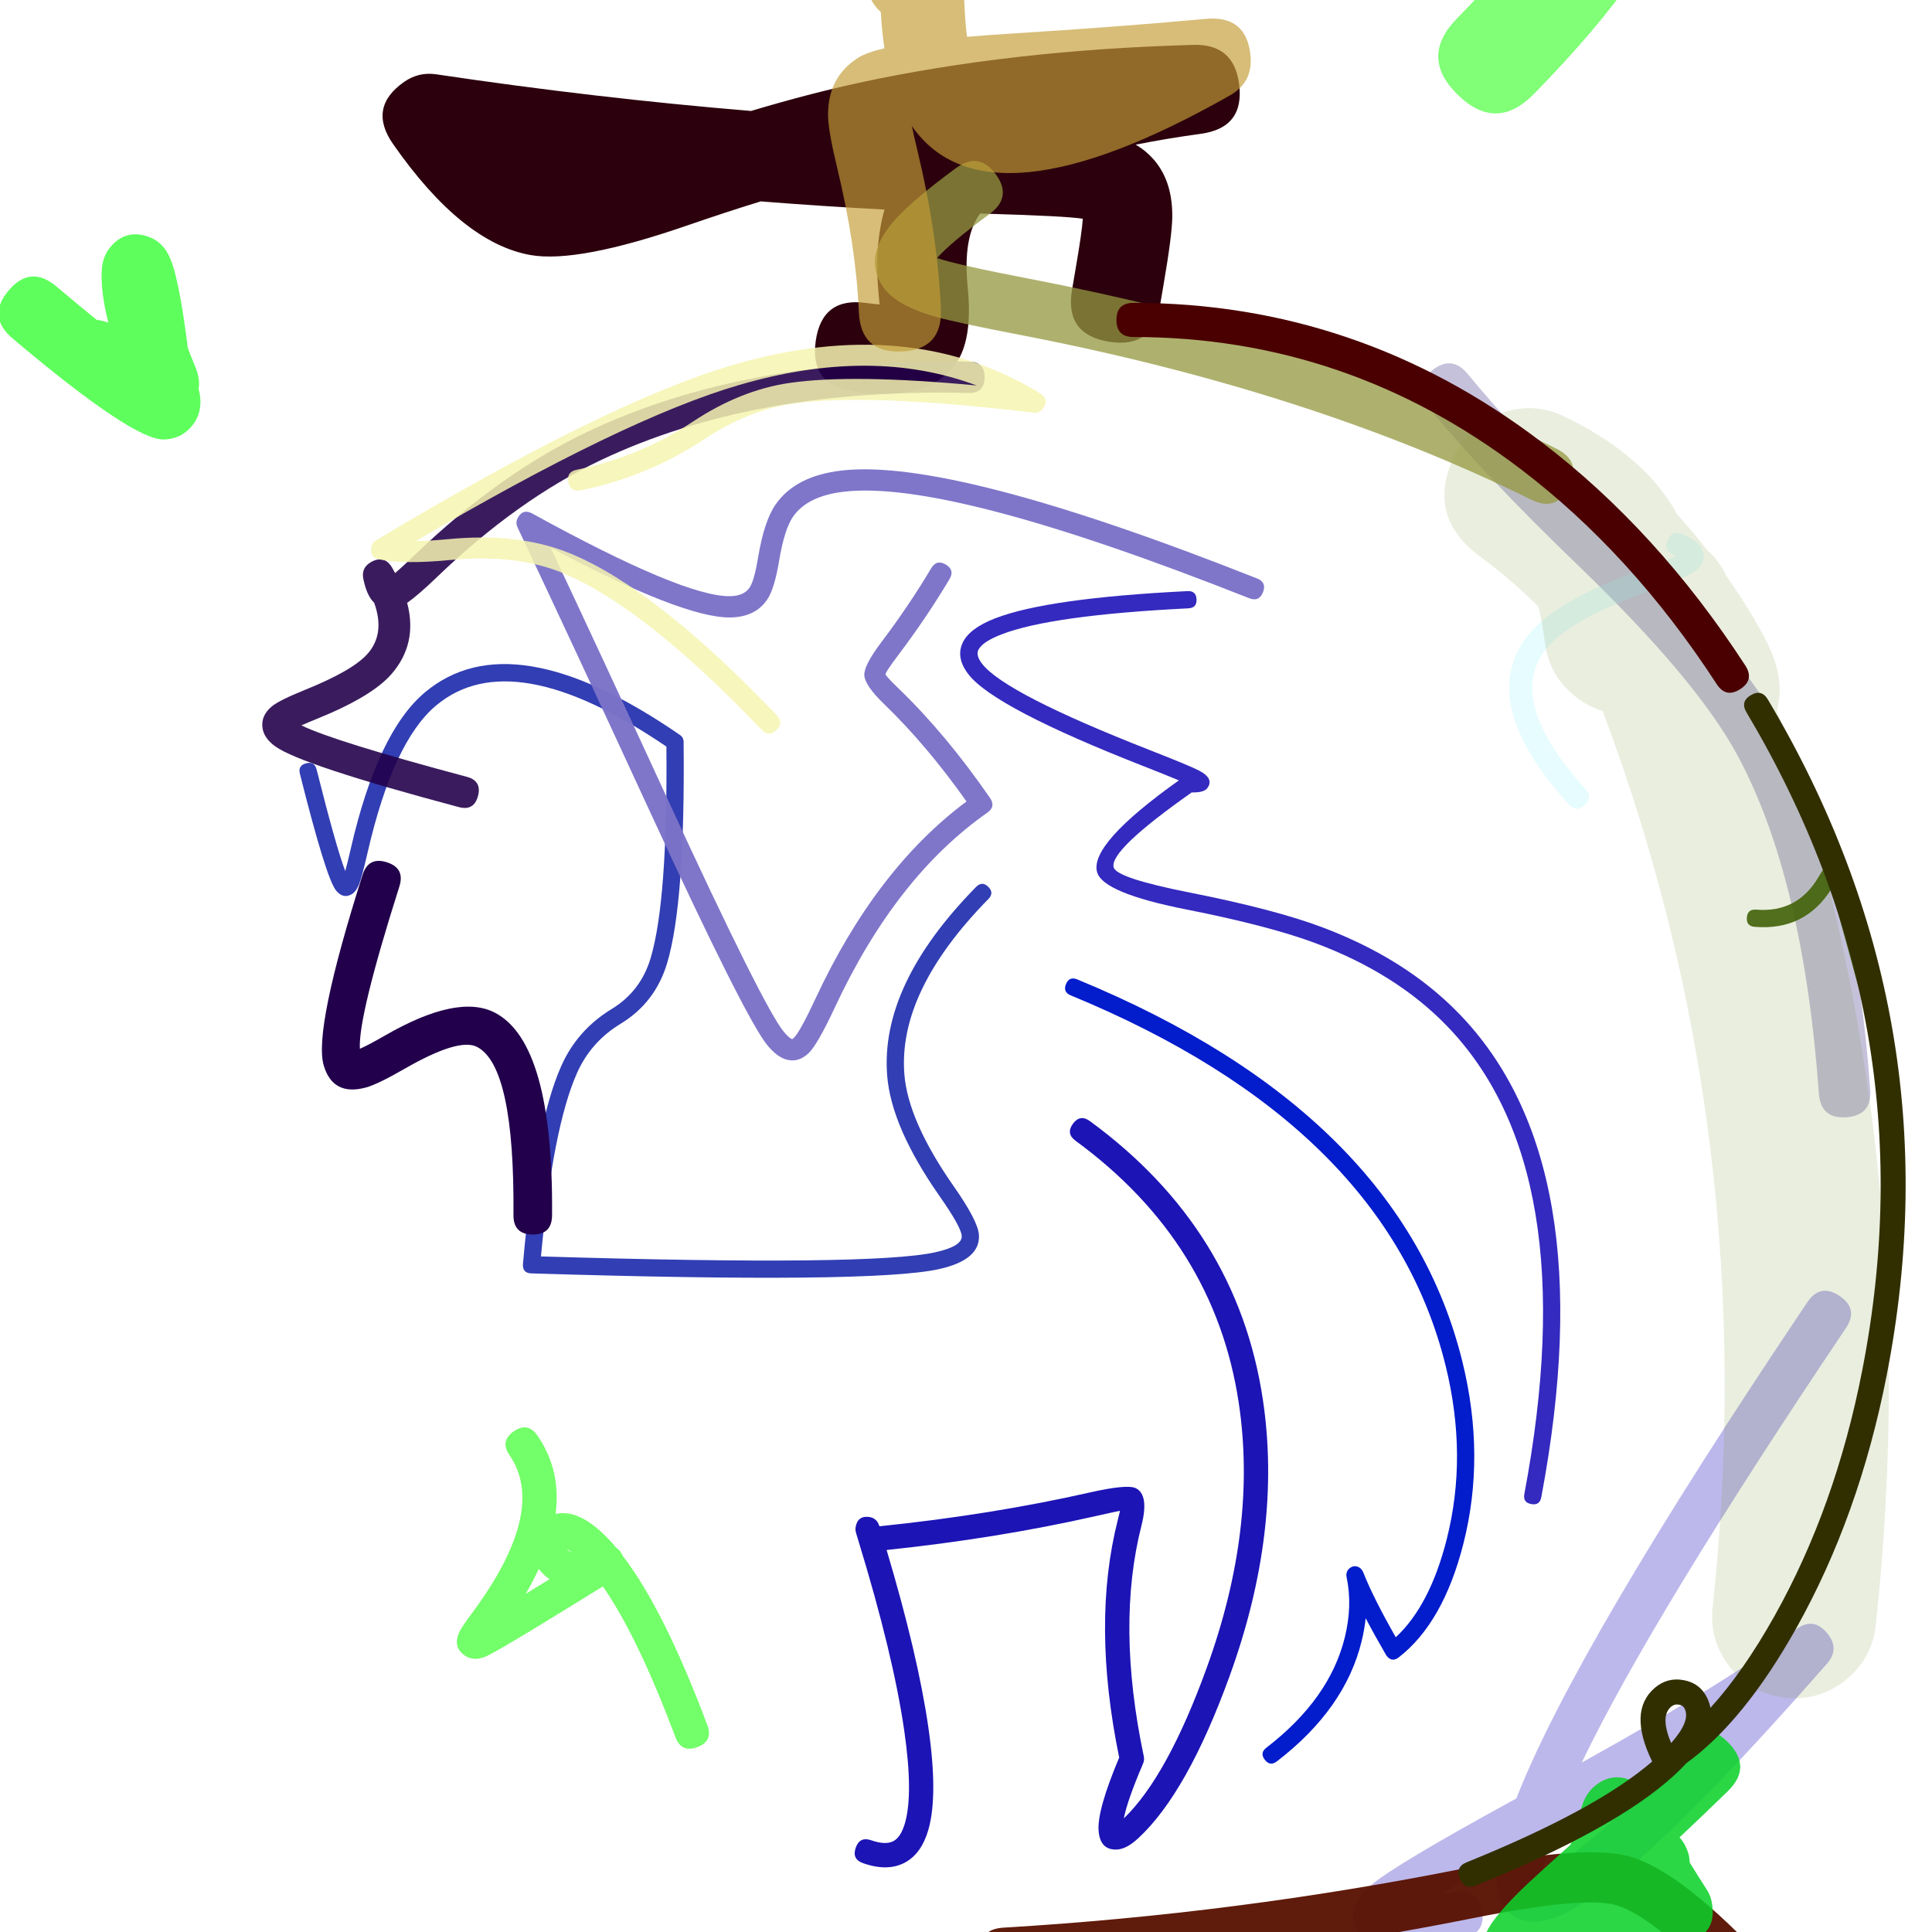 <svg xmlns="http://www.w3.org/2000/svg" width="384" height="384" viewBox="0 0 384 384">
  <defs/>
  <path fill="rgb(29.412%, 24.314%, 56.471%)" opacity="0.323" d="M361.518,217.333 Q358.39,174.369 345.371,150.199 Q337.259,135.139 313.923,112.641 Q294.584,93.997 283.854,80.862 Q280.616,76.9 284.579,73.662 Q286.56,72.044 288.36,72.225 Q290.16,72.406 291.779,74.388 Q302.125,87.051 321.026,105.273 Q345.512,128.879 354.381,145.346 Q368.438,171.443 371.725,216.589 Q372.096,221.693 366.993,222.064 Q361.889,222.436 361.518,217.333 Z"/>
  <path fill="rgb(23.137%, 35.686%, 1.961%)" opacity="0.909" d="M369.595,196.95 Q368.256,192.158 366.359,185.176 Q364.763,179.302 363.965,176.757 Q358.701,185.034 348.77,184.216 Q347.915,184.146 347.523,183.684 Q347.131,183.221 347.202,182.367 Q347.342,180.659 349.051,180.799 Q357.302,181.479 361.497,174.215 Q362.398,172.655 362.981,172.236 Q364.1,171.432 365.26,172.105 Q365.899,172.476 366.359,173.36 Q367.074,174.731 369.668,184.277 Q371.562,191.25 372.897,196.027 Q373.359,197.678 371.708,198.139 Q370.056,198.601 369.595,196.95 Z"/>
  <path fill="rgb(61.176%, 95.294%, 98.039%)" opacity="0.236" d="M334.43,106.166 Q337.332,107.411 338.174,108.941 Q339.517,111.381 337.047,113.393 Q335.45,114.695 328.472,117.193 Q311.691,123.201 307.1,129.23 Q299.351,139.404 315.135,156.827 Q315.894,157.664 315.855,158.462 Q315.815,159.26 314.978,160.018 Q313.304,161.535 311.786,159.861 Q293.48,139.655 303.504,126.492 Q308.907,119.398 326.949,112.938 Q331.295,111.382 333.1,110.516 Q332.893,110.424 332.648,110.319 Q331.61,109.873 331.314,109.132 Q331.017,108.39 331.463,107.351 Q332.353,105.275 334.43,106.166 Z"/>
  <path fill="rgb(17.255%, 0%, 5.098%)" d="M172.171,60.22 Q173.678,60.433 174.822,60.513 Q174.759,59.785 174.668,58.87 Q173.691,49.141 175.798,41.649 Q163.554,41.008 151.196,40.028 Q144.217,42.178 136.558,44.824 Q114.784,52.345 105.448,50.691 Q91.825,48.277 78.127,28.634 Q73.047,21.35 80.331,16.271 Q83.227,14.251 86.72,14.772 Q118.367,19.491 149.272,22.054 Q160.844,18.601 170.665,16.472 Q200.836,9.932 237.222,8.921 Q245.187,8.699 246.267,16.594 Q246.868,20.993 244.969,23.493 Q243.071,25.993 238.672,26.595 Q231.678,27.551 225.729,28.756 Q226.767,29.36 227.624,30.069 Q233.108,34.604 232.998,43.178 Q232.952,46.762 231.299,56.381 Q230.828,59.117 230.579,60.611 Q229.85,64.99 227.296,66.815 Q224.741,68.641 220.362,67.911 Q211.603,66.453 213.061,57.694 Q213.318,56.155 213.796,53.372 Q215.064,45.996 215.219,43.474 Q211.624,42.932 196.582,42.495 Q195.697,42.47 194.813,42.442 Q191.334,47.095 192.338,57.096 Q193.402,67.691 189.836,72.478 Q184.324,79.878 169.68,77.804 Q165.285,77.181 163.398,74.672 Q161.511,72.162 162.134,67.766 Q162.757,63.37 165.266,61.484 Q167.775,59.597 172.171,60.22 Z"/>
  <path fill="rgb(7.843%, 13.333%, 65.882%)" opacity="0.87" d="M196.45,178.685 Q178.449,197.027 179.749,213.504 Q180.483,222.814 189.593,235.831 Q194.405,242.706 194.572,245.456 Q194.874,250.431 186.599,252.254 Q173.296,255.184 105.596,253.096 Q103.882,253.043 103.935,251.33 Q103.936,251.281 103.941,251.233 Q106.378,223.523 111.544,211.898 Q114.742,204.703 121.579,200.546 Q127.346,197.038 129.32,190.427 Q132.721,179.033 132.454,148.391 Q101.758,127.525 86.638,140.259 Q78.117,147.436 73.069,169.422 Q71.941,174.333 71.388,175.716 Q70.767,177.268 69.832,177.776 Q68.149,178.691 66.768,176.958 Q64.804,174.491 59.607,153.792 Q59.398,152.961 59.709,152.441 Q60.021,151.921 60.852,151.712 Q62.515,151.295 62.932,152.958 Q66.849,168.559 68.623,173.127 Q69.053,171.591 69.727,168.655 Q75.032,145.552 84.43,137.637 Q101.729,123.066 135.132,146.069 Q135.865,146.573 135.874,147.463 Q136.205,179.351 132.605,191.408 Q130.255,199.282 123.36,203.475 Q117.439,207.075 114.677,213.291 Q109.91,224.019 107.52,249.725 Q173.151,251.705 185.862,248.906 Q191.274,247.714 191.149,245.664 Q191.041,243.879 186.784,237.797 Q177.139,224.015 176.331,213.774 Q174.908,195.739 194.003,176.284 Q195.204,175.06 196.427,176.261 Q197.651,177.462 196.45,178.685 Z"/>
  <path fill="rgb(10.196%, 5.882%, 71.765%)" opacity="0.886" d="M236.195,120.911 Q208.905,122.271 199.046,126.093 Q195.188,127.589 194.44,129.209 Q193.933,130.309 195.219,131.955 Q199.814,137.836 228.608,149.118 Q236.467,152.198 238.26,153.13 Q239.084,153.558 239.508,153.913 Q241.057,155.208 239.962,156.65 Q239.266,157.567 236.868,157.497 Q220.364,169.113 221.358,172.418 Q221.995,174.537 236.45,177.399 Q253.21,180.717 262.644,184.242 Q279.25,190.447 289.888,201.363 Q318.859,231.089 306.345,297.579 Q306.028,299.264 304.343,298.946 Q303.501,298.788 303.159,298.287 Q302.817,297.787 302.976,296.945 Q315.16,232.206 287.433,203.756 Q277.331,193.39 261.444,187.454 Q252.271,184.026 235.784,180.762 Q219.306,177.5 218.074,173.405 Q216.402,167.843 234.31,155.107 Q231.883,154.084 227.357,152.311 Q197.69,140.686 192.517,134.066 Q189.943,130.771 191.327,127.772 Q192.656,124.893 197.806,122.896 Q208.182,118.875 236.024,117.487 Q237.736,117.402 237.822,119.114 Q237.907,120.826 236.195,120.911 Z"/>
  <path fill="rgb(13.333%, 0%, 29.804%)" d="M79.378,176.2 Q71.161,202.07 71.526,208.453 Q73.118,207.778 76.56,205.795 Q91.056,197.446 98.4,201.298 Q110.009,207.387 109.726,241.567 Q109.695,245.403 105.859,245.371 Q103.941,245.355 102.99,244.388 Q102.039,243.421 102.055,241.504 Q102.299,212.006 94.836,208.091 Q91.229,206.199 80.389,212.443 Q75.042,215.522 72.736,216.147 Q66.17,217.925 64.345,211.771 Q62.262,204.745 72.067,173.878 Q72.647,172.05 73.852,171.426 Q75.056,170.803 76.884,171.383 Q80.54,172.544 79.378,176.2 Z"/>
  <path fill="rgb(28.235%, 21.961%, 78.431%)" opacity="0.357" d="M290.807,385.126 Q278.453,387.288 274.206,386.427 Q268.377,385.246 269.055,380.041 Q269.396,377.422 272.394,374.794 Q276.979,370.774 301.383,357.458 Q313.07,327.478 359.222,258.832 Q360.509,256.918 362.11,256.605 Q363.711,256.291 365.625,257.578 Q369.453,260.152 366.879,263.98 Q328.253,321.432 314.392,350.321 Q345.627,332.944 356.777,324.016 Q360.378,321.133 363.261,324.734 Q365.676,327.75 363.131,330.656 Q334.121,363.788 318.53,375.55 Q310.25,381.798 305.306,381.949 Q300.976,382.082 298.788,378.638 Q297.21,376.152 297.457,372.193 Q297.521,371.17 297.695,370.023 Q290.86,373.833 286.365,376.518 Q287.711,376.301 289.217,376.038 Q293.761,375.243 294.556,379.787 Q295.351,384.331 290.807,385.126 Z M308.657,364.004 Q307.016,368.889 306.707,372.238 Q308.93,371.236 312.973,368.185 Q320.611,362.422 331.843,351.03 Q321.638,356.941 308.657,364.004 Z"/>
  <path fill="rgb(0%, 10.196%, 80%)" opacity="0.986" d="M214.114,194.665 Q278.53,221.215 290.675,270.694 Q295.27,289.419 290.871,306.781 Q286.881,322.53 278.012,329.413 Q276.658,330.464 275.607,329.11 Q275.536,329.019 275.478,328.919 Q273.165,324.935 271.435,321.626 Q271.2,323.898 270.624,326.243 Q267.326,339.687 253.794,350.082 Q252.435,351.127 251.391,349.767 Q250.346,348.408 251.706,347.363 Q264.283,337.701 267.295,325.427 Q268.826,319.184 267.673,313.6 Q267.642,313.449 267.632,313.391 Q267.611,313.277 267.604,313.176 Q267.584,312.916 267.64,312.666 Q267.786,312.016 268.331,311.634 Q269.257,310.987 270.218,311.581 Q270.711,311.887 271.02,312.671 Q272.932,317.531 277.421,325.42 Q284.209,319.117 287.548,305.939 Q291.737,289.406 287.345,271.512 Q275.615,223.722 212.808,197.835 Q211.223,197.182 211.876,195.597 Q212.529,194.012 214.114,194.665 Z"/>
  <path fill="rgb(23.922%, 100%, 18.039%)" opacity="0.652" d="M289.58,3.672 Q310.866,-18.019 314.689,-31.03 Q316.505,-37.21 313.266,-47.216 Q312.524,-49.507 312.16,-50.724 Q310.621,-55.855 312.418,-59.19 Q314.214,-62.524 319.345,-64.063 Q329.607,-67.14 332.684,-56.878 Q332.982,-55.885 333.652,-53.814 Q338.927,-37.516 335.247,-24.99 Q329.913,-6.836 304.873,18.68 Q301.121,22.503 297.334,22.539 Q293.546,22.574 289.723,18.822 Q282.076,11.318 289.58,3.672 Z"/>
  <path fill="rgb(34.902%, 7.059%, 0.784%)" opacity="0.96" d="M344.583,397.782 Q328.968,380.889 321.196,378.661 Q314.831,376.837 292.886,381.225 Q247.207,390.36 200.033,393.169 Q195.017,393.467 194.718,388.451 Q194.569,385.943 195.748,384.614 Q196.928,383.285 199.436,383.136 Q245.917,380.369 290.915,371.37 Q315.254,366.503 323.965,369 Q334.44,372.003 351.964,390.96 Q355.375,394.65 351.685,398.061 Q347.994,401.472 344.583,397.782 Z"/>
  <path fill="rgb(48.627%, 45.098%, 78.824%)" opacity="0.969" d="M248.284,118.9 Q188.683,95.308 167.766,97.725 Q160.501,98.564 157.642,102.667 Q155.914,105.148 154.868,111.39 Q153.972,116.737 152.7,118.832 Q150.353,122.695 145.041,122.725 Q135.68,122.778 109.438,108.846 Q119.36,129.925 132.631,158.706 Q151.841,200.369 155.825,205.116 Q156.902,206.399 157.45,206.527 Q157.508,206.541 157.805,206.256 Q158.984,205.127 162.123,198.404 Q174.144,172.654 192.101,159.298 Q184.179,148.106 175.737,139.953 Q171.857,136.206 171.786,134.159 Q171.72,132.218 175.19,127.618 Q180.659,120.372 185.086,112.945 Q186.169,111.128 187.985,112.211 Q189.802,113.294 188.719,115.11 Q184.174,122.736 178.567,130.166 Q175.998,133.57 176.013,134.013 Q176.025,134.351 178.675,136.911 Q188.054,145.969 196.768,158.592 Q197.961,160.32 196.24,161.525 Q178.066,174.25 165.955,200.193 Q162.482,207.634 160.73,209.311 Q158.777,211.181 156.487,210.646 Q154.568,210.197 152.586,207.835 Q148.237,202.654 128.79,160.477 Q113.645,127.631 102.865,104.826 Q102.404,103.849 102.924,102.903 Q103.433,101.976 104.151,101.768 Q104.869,101.559 105.796,102.069 Q135.775,118.548 145.017,118.496 Q147.965,118.479 149.085,116.636 Q149.935,115.236 150.696,110.691 Q151.899,103.51 154.172,100.249 Q158.121,94.581 167.28,93.523 Q189.252,90.985 249.841,114.967 Q251.807,115.746 251.029,117.712 Q250.64,118.695 249.954,118.992 Q249.267,119.289 248.284,118.9 Z"/>
  <path fill="rgb(43.137%, 54.902%, 14.51%)" opacity="0.148" d="M307.075,127.786 Q306.469,123.208 305.744,120.548 Q300.417,115.235 294.144,110.598 Q283.274,102.563 289.15,90.39 Q292.087,84.305 298.466,82.079 Q304.846,79.853 310.931,82.79 Q325.845,89.989 332.404,100.586 Q332.898,101.385 333.363,102.247 Q336.502,105.713 339.368,109.386 Q341.605,111.386 343.06,114.29 Q343.122,114.413 343.188,114.545 Q346.338,119.031 349.111,123.803 Q351.358,127.669 352.361,130.306 Q354.602,136.193 353.165,141.19 Q383.007,228.079 372.84,322.938 Q372.12,329.656 366.861,333.897 Q361.601,338.138 354.883,337.418 Q348.165,336.698 343.923,331.439 Q339.682,326.179 340.402,319.461 Q350.406,226.116 318.546,141.321 Q315.793,140.488 313.323,138.595 Q307.96,134.485 307.075,127.786 Z"/>
  <path fill="rgb(4.706%, 81.961%, 16.471%)" opacity="0.871" d="M343.404,356.026 Q338.817,360.491 333.822,365.194 Q334.674,366.113 335.242,367.453 Q335.828,368.833 335.839,370.184 Q337.556,372.981 339.247,375.599 Q339.961,376.704 340.213,377.997 Q341.517,384.694 334.82,385.998 Q325.42,387.829 313.309,391.024 Q310.812,392.78 308.356,392.316 Q306.166,392.864 305.18,393.044 Q303.065,393.431 301.547,393.256 Q294.548,392.45 295.012,385.595 Q295.266,381.848 306.488,371.771 Q309.378,369.175 312.16,366.644 Q313.135,363.975 313.822,361.193 Q314.358,359.027 314.733,358.111 Q315.519,356.196 316.972,354.987 Q320.401,352.135 324.479,353.965 Q324.885,354.147 325.317,354.457 Q329.77,350.253 333.886,346.247 Q338.775,341.488 343.534,346.378 Q348.293,351.267 343.404,356.026 Z"/>
  <path fill="rgb(11.765%, 100%, 5.49%)" opacity="0.621" d="M134.239,345.268 Q126.75,325.286 119.823,315.316 Q116.761,317.199 112.63,319.747 Q98.532,328.442 96.477,329.273 Q94.251,330.173 92.619,329.191 Q89.79,327.49 91.368,324.234 Q91.802,323.338 93.809,320.632 Q108.899,300.284 101.252,289.203 Q100.29,287.808 100.506,286.629 Q100.722,285.45 102.117,284.487 Q104.908,282.561 106.834,285.352 Q111.547,292.182 110.433,300.894 Q115.856,299.727 122.494,307.636 Q123.277,308.12 123.78,309.238 Q131.984,319.927 140.589,342.888 Q141.184,344.476 140.688,345.567 Q140.191,346.658 138.604,347.253 Q135.429,348.443 134.239,345.268 Z M109.226,313.88 Q108.131,313.124 107.229,312.014 Q107.157,311.925 107.089,311.836 Q105.968,314.255 104.494,316.787 Q106.581,315.511 109.07,313.976 Q109.148,313.928 109.226,313.88 Z M113.73,308.538 Q113.272,308.215 112.838,307.982 Q112.706,307.912 112.591,307.852 Q113.033,308.331 113.73,308.538 Z"/>
  <path fill="rgb(58.431%, 59.608%, 25.098%)" opacity="0.755" d="M196.7,42.517 Q188.922,48.238 186.242,51.294 Q190.166,52.63 204.595,55.409 Q264.353,66.916 309.339,89.181 Q314.404,91.688 311.897,96.753 Q310.644,99.285 308.751,99.925 Q306.858,100.564 304.325,99.311 Q260.712,77.725 202.458,66.508 Q190.427,64.191 186.267,63.043 Q178.159,60.806 175.548,57.071 Q171.49,51.265 177.396,44.247 Q180.843,40.149 190.003,33.412 Q194.556,30.064 197.904,34.616 Q199.578,36.893 199.277,38.868 Q198.976,40.843 196.7,42.517 Z"/>
  <path fill="rgb(19.216%, 18.431%, 0%)" d="M351.381,139.038 Q388.92,202.163 374.993,273.357 Q369.526,301.303 357.035,323.591 Q346.639,342.14 335.196,350.433 Q334.067,351.655 332.677,352.927 Q321.106,363.508 293.372,374.739 Q291.074,375.67 290.144,373.372 Q289.213,371.074 291.511,370.144 Q317.276,359.709 328.375,350.117 Q323.516,340.094 328.897,335.479 Q331.359,333.368 334.557,333.925 Q337.864,334.501 339.303,337.455 Q339.775,338.424 339.96,339.447 Q346.47,332.301 352.71,321.167 Q364.813,299.571 370.127,272.405 Q383.69,203.07 347.119,141.572 Q345.852,139.441 347.983,138.174 Q350.114,136.907 351.381,139.038 Z M332.148,346.443 Q336.036,342.069 334.846,339.627 Q334.517,338.951 333.706,338.81 Q332.811,338.654 332.124,339.243 Q329.926,341.128 332.148,346.443 Z"/>
  <path fill="rgb(5.49%, 2.353%, 69.02%)" opacity="0.94" d="M173.157,365.767 Q176.093,366.788 177.646,365.898 Q179.095,365.067 179.877,362.326 Q181.541,356.497 179.72,343.937 Q177.532,328.836 170.6,306.187 Q170.314,305.252 170.232,304.975 Q170.16,304.734 170.127,304.606 Q170.087,304.454 170.065,304.327 Q169.992,303.896 170.07,303.472 Q170.486,301.214 172.762,301.511 Q173.736,301.639 174.347,302.41 Q174.496,302.598 174.809,303.358 Q197.025,301.069 216.608,296.641 Q224.061,294.956 225.753,295.794 Q228.428,297.119 226.867,303.252 Q221.845,322.985 227.335,349.077 Q227.492,349.823 227.192,350.525 Q224.067,357.833 223.368,361.423 Q232.013,353.092 239.852,331.477 Q249.943,303.651 246.213,278.841 Q241.421,246.966 213.775,226.736 Q211.824,225.309 213.252,223.357 Q213.966,222.382 214.811,222.251 Q215.655,222.12 216.631,222.834 Q245.903,244.254 250.995,278.122 Q254.908,304.146 244.397,333.126 Q235.984,356.323 226.27,365.333 Q223.919,367.513 222.031,367.607 Q218.613,367.776 218.351,363.8 Q218.08,359.695 222.448,349.326 Q216.955,322.595 222.181,302.059 Q222.457,300.977 222.612,300.282 Q221.175,300.566 217.674,301.358 Q198.213,305.758 176.221,308.073 Q182.427,328.898 184.506,343.244 Q186.475,356.828 184.527,363.653 Q183.205,368.284 180.05,370.093 Q176.586,372.079 171.569,370.334 Q169.286,369.54 170.08,367.257 Q170.477,366.115 171.246,365.743 Q172.016,365.37 173.157,365.767 Z"/>
  <path fill="rgb(13.333%, 0%, 29.412%)" opacity="0.887" d="M91.194,160.418 Q59.886,152.066 54.716,148.355 Q52.401,146.693 52.156,144.559 Q51.882,142.176 54.043,140.39 Q55.511,139.179 60.647,137.104 Q70.146,133.266 73.076,129.926 Q76.576,125.938 74.371,119.803 Q74.222,119.657 74.078,119.494 Q72.825,118.077 72.214,115.05 Q71.77,112.852 73.714,111.735 Q76.413,110.183 77.965,112.882 Q78.259,113.393 78.529,113.899 Q79.903,112.743 82.489,110.254 Q99.214,94.159 116.698,85.852 Q148.36,70.81 192.665,71.88 Q194.221,71.917 194.981,72.714 Q195.74,73.511 195.702,75.067 Q195.627,78.18 192.515,78.105 Q149.693,77.071 119.37,91.477 Q102.801,99.348 86.807,114.741 Q83.084,118.323 80.925,119.812 Q83.079,127.966 77.757,134.033 Q73.851,138.485 62.979,142.877 Q61.094,143.639 59.903,144.18 Q66.546,147.398 92.799,154.402 Q95.807,155.205 95.004,158.213 Q94.202,161.221 91.194,160.418 Z"/>
  <path fill="rgb(29.02%, 0%, 0%)" d="M341.203,135.97 Q324.337,110.022 302.218,93.213 Q267.717,66.992 225.292,66.982 Q221.9,66.982 221.901,63.589 Q221.901,61.893 222.749,61.045 Q223.598,60.197 225.294,60.197 Q270.003,60.208 306.324,87.811 Q329.382,105.335 346.891,132.272 Q347.816,133.694 347.567,134.868 Q347.318,136.041 345.896,136.965 Q343.051,138.814 341.203,135.97 Z"/>
  <path fill="rgb(96.471%, 96.078%, 69.412%)" opacity="0.849" d="M151.373,145.039 Q128.168,120.723 111.986,113.946 Q102.644,110.033 89.34,111.318 Q80.466,112.175 75.452,111.204 Q74.43,111.006 74.018,110.397 Q73.606,109.787 73.803,108.764 Q73.98,107.852 74.777,107.374 Q120.753,79.823 145.705,72.534 Q180.771,62.291 206.72,78.169 Q208.496,79.256 207.409,81.032 Q206.712,82.17 205.387,82.013 Q172.369,78.093 157.586,80.223 Q148.733,81.499 139.971,87.305 Q128.776,94.722 115.433,97.454 Q114.413,97.663 113.799,97.257 Q113.185,96.852 112.976,95.832 Q112.558,93.792 114.598,93.374 Q127.149,90.805 137.67,83.833 Q147.213,77.51 156.992,76.101 Q169.49,74.301 194.116,76.618 Q173.305,68.81 146.873,76.531 Q123.991,83.215 82.631,107.553 Q85.441,107.511 88.939,107.173 Q103.287,105.787 113.594,110.105 Q130.579,117.219 154.385,142.164 Q155.823,143.67 154.316,145.108 Q152.81,146.545 151.373,145.039 Z"/>
  <path fill="rgb(76.863%, 61.569%, 21.176%)" opacity="0.668" d="M170.711,62.07 Q170.125,48.784 166.395,33.351 Q164.627,26.037 164.584,23.028 Q164.474,15.29 170.648,11.429 Q172.246,10.431 175.786,9.593 Q175.277,6.229 175.068,2.387 Q175.065,2.384 175.061,2.381 Q173.789,1.264 173.041,-0.288 Q171.585,-3.31 171.273,-13.588 Q170.42,-41.773 178.419,-70.763 Q180.049,-76.674 186.181,-76.75 Q190.259,-76.8 192.323,-74.786 Q194.387,-72.772 194.437,-68.694 Q194.598,-55.653 192.668,-30.39 Q190.692,-4.535 192.204,7.318 Q195.954,6.994 200.318,6.72 Q222.839,5.309 239.678,3.749 Q243.738,3.373 245.957,5.216 Q248.175,7.058 248.552,11.119 Q249.037,16.365 244.455,18.965 Q196.222,46.334 181.327,25.175 Q181.283,25.112 181.239,25.048 Q181.578,26.732 182.251,29.518 Q186.353,46.487 187.008,61.352 Q187.367,69.5 179.219,69.86 Q175.144,70.039 173.017,68.092 Q170.89,66.144 170.711,62.07 Z"/>
  <path fill="rgb(10.588%, 99.608%, 9.412%)" opacity="0.706" d="M11.228,56.949 Q15.603,60.643 19.212,63.571 Q19.811,63.635 20.428,63.794 Q20.943,63.926 21.537,64.14 Q19.937,57.811 20.242,53.531 Q20.425,50.963 21.878,49.182 Q24.867,45.52 29.346,46.997 Q31.44,47.687 32.795,49.506 Q33.924,51.021 34.744,54.123 Q36.079,59.174 37.335,69.191 Q38.011,70.961 38.812,72.904 Q39.833,75.381 39.468,77.28 Q39.82,78.559 39.84,79.691 Q39.889,82.583 38.11,84.712 Q35.983,87.259 32.57,87.354 Q26.482,87.523 2.506,67.278 Q-0.076,65.097 -0.277,62.716 Q-0.478,60.335 1.702,57.752 Q3.883,55.17 6.264,54.969 Q8.646,54.768 11.228,56.949 Z"/>
</svg>

